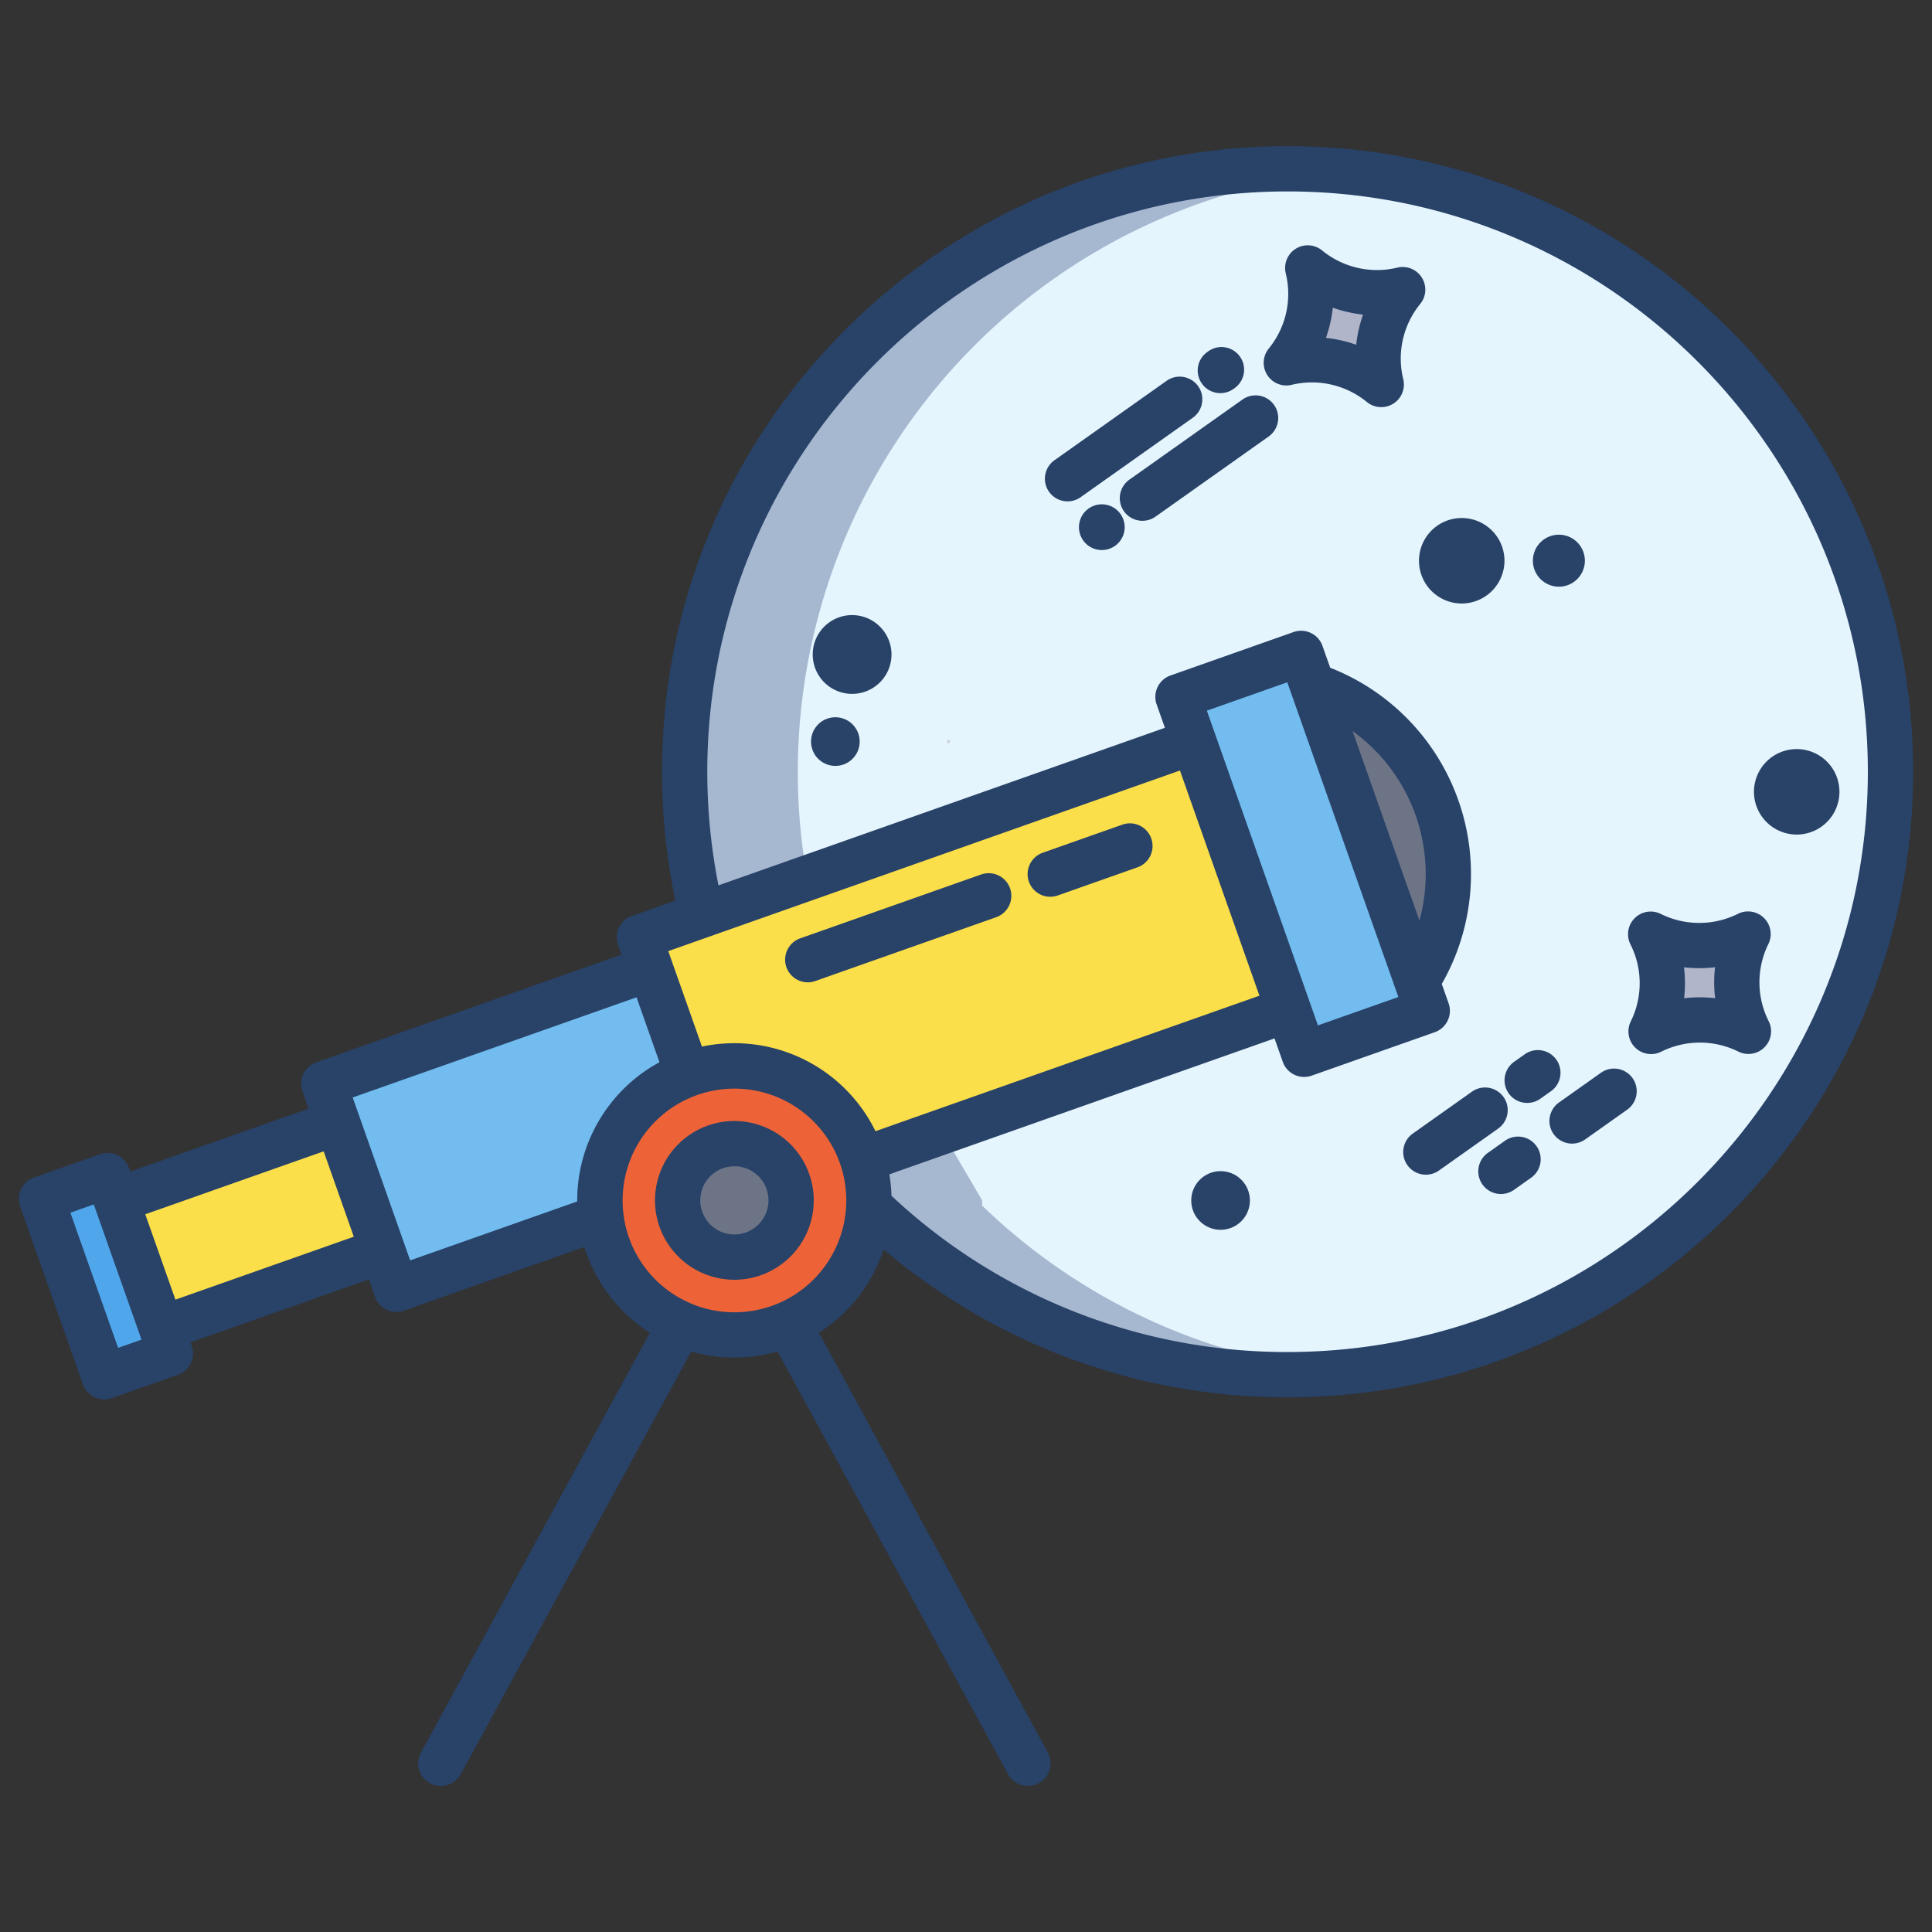 <svg id="Layer_1" height="512" viewBox="0 0 512 512" width="512" xmlns="http://www.w3.org/2000/svg" data-name="Layer 1"><rect x="0" y="0" width="512" height="512" fill="#333333" stroke="none"/><path d="m341.22 44.73a159.9 159.9 0 0 0 -155.23 197.82l44.29 75.56c0 .47-.01.93-.03 1.39h.03a159.781 159.781 0 1 0 110.94-274.77zm-119.84 152.24a.445.445 0 1 1 .44-.44.437.437 0 0 1 -.44.44z" fill="#e5f5fd"/><path d="m260.28 319.5h-.03c.02-.46.03-.92.03-1.39l-44.29-75.56a159.915 159.915 0 0 1 140.229-197.114c-4.939-.46-9.94-.706-15-.706a159.9 159.9 0 0 0 -155.229 197.82l44.29 75.56c0 .47-.01.93-.03 1.39h.03a159.215 159.215 0 0 0 110.94 44.8c5.054 0 10.051-.246 14.985-.7a159.2 159.2 0 0 1 -95.925-44.1z" fill="#a6b7d0"/><path d="m182.24 284.67-9.89-28.03-.3.11-86.24 30.43 19.23 54.5 54.2-19.13a34.259 34.259 0 0 1 -.28-4.44 35.66 35.66 0 0 1 23.28-33.44z" fill="#72bcef"/><path d="m89.44 297.46 11.97 33.94-58.28 20.57-.31.11-11.97-33.94.3-.11z" fill="#fadf4a"/><path d="m28.52 311.54-17.52 6.18 16.64 47.14 17.51-6.18z" fill="#50a6ea"/><path d="m463.25 247.54a28.744 28.744 0 0 0 .1 25.77 28.848 28.848 0 0 0 -25.8.03 28.744 28.744 0 0 0 -.1-25.77 28.848 28.848 0 0 0 25.8-.03z" fill="#b0b5ca"/><path d="m321.69 318.14a1.775 1.775 0 0 0 3.55 0" fill="#00aeef"/><path d="m364.9 77.58a28.842 28.842 0 0 0 6.82-.82 28.781 28.781 0 0 0 -6.51 18.23 28.448 28.448 0 0 0 .84 6.9 28.9 28.9 0 0 0 -25.16-5.74 28.77 28.77 0 0 0 5.68-25.14 28.884 28.884 0 0 0 18.33 6.57z" fill="#b0b5ca"/><path d="m476.14 204.51a5.33 5.33 0 1 1 -5.32 5.33 5.328 5.328 0 0 1 5.32-5.33z" fill="#b0b5ca"/><path d="m383.83 231.63a52.526 52.526 0 0 1 -8.34 28.46l-27.69-78.46a52.713 52.713 0 0 1 36.03 50z" fill="#6d7486"/><path d="m344.81 173.16-32.63 11.51 33.43 94.73 32.63-11.52z" fill="#72bcef"/><path d="m316.37 196.54-146.93 51.85 12.8 36.28a35.693 35.693 0 0 1 46.38 22.67l112.8-39.81z" fill="#fadf4a"/><path d="m228.62 307.34a35.428 35.428 0 0 1 1.66 10.77c0 .47-.01.93-.03 1.39a35.657 35.657 0 0 1 -71.01 3.05 34.259 34.259 0 0 1 -.28-4.44 35.665 35.665 0 0 1 69.66-10.77z" fill="#ed6337"/><path d="m194.62 303.08a15.035 15.035 0 1 1 -15.04 15.03 15.031 15.031 0 0 1 15.04-15.03z" fill="#6d7486"/><path d="m250.94 196.53a.444.444 0 0 0 .44.44.445.445 0 0 0 0-.89.446.446 0 0 0 -.44.45z" fill="#ccd3df"/><g fill="#284268"><path d="m341.218 38.732c-91.413 0-165.783 74.37-165.783 165.783a166.805 166.805 0 0 0 3.53 34.152l-11.52 4.066a6 6 0 0 0 -3.661 7.655l.915 2.592-80.885 28.546a6 6 0 0 0 -3.661 7.655l1.629 4.616-47.275 16.684-.332-.942a6 6 0 0 0 -7.655-3.661l-17.52 6.182a6 6 0 0 0 -3.661 7.654l16.637 47.144a6 6 0 0 0 7.656 3.662l17.516-6.182a6 6 0 0 0 3.661-7.654l-.332-.943 47.276-16.684 1.629 4.615a5.993 5.993 0 0 0 7.655 3.661l47.792-16.866a41.832 41.832 0 0 0 17.386 22.74l-60.636 111.193a6 6 0 1 0 10.535 5.745l61.07-111.979a41.442 41.442 0 0 0 22.871 0l61.068 111.979a6 6 0 1 0 10.535-5.745l-60.637-111.19a41.865 41.865 0 0 0 17.168-22.089 164.857 164.857 0 0 0 107.029 39.179c91.413 0 165.782-74.373 165.782-165.785s-74.369-165.783-165.782-165.783zm-309.918 318.475-12.646-35.828 6.2-2.189 12.646 35.829zm15.187-12.782-7.987-22.625 47.275-16.684 7.986 22.627zm106.482-26.025-44.269 15.621-15.233-43.176 75.226-26.545 6.072 17.2a41.69 41.69 0 0 0 -21.8 36.613c-.003.096.004.187.004.287zm41.65 29.372a29.486 29.486 0 0 1 -11.823-2.466c-.046-.02-.091-.043-.138-.063a29.637 29.637 0 1 1 11.961 2.529zm37.394-47.991a41.639 41.639 0 0 0 -45.986-22.427l-8.929-25.3 135.602-47.86 21.061 59.676zm138.569-35.56-21.313 7.522-29.437-83.407 21.314-7.523zm-12.152-70.495a46.738 46.738 0 0 1 17.735 50.255zm-17.212 164.574a152.982 152.982 0 0 1 -104.969-41.408 42.011 42.011 0 0 0 -.557-5.682l102.067-36.021 2.19 6.208a6 6 0 0 0 7.655 3.661l32.63-11.516a6 6 0 0 0 3.662-7.655l-1.81-5.126a58.7 58.7 0 0 0 -29.572-83.8l-2.048-5.8a6 6 0 0 0 -7.655-3.661l-32.63 11.516a6 6 0 0 0 -3.661 7.654l2.19 6.208-118.31 41.754a154.891 154.891 0 0 1 -2.965-30.117c0-84.8 68.987-153.783 153.783-153.783s153.782 68.987 153.782 153.783-68.986 153.785-153.782 153.785z"/><path d="m376.8 73.564a6 6 0 0 0 -6.5-2.635 22.993 22.993 0 0 1 -19.927-4.556 6 6 0 0 0 -9.633 6.073 22.887 22.887 0 0 1 -4.488 19.9 6 6 0 0 0 6.06 9.634 22.994 22.994 0 0 1 19.927 4.556 6 6 0 0 0 9.632-6.074 22.887 22.887 0 0 1 4.488-19.9 6 6 0 0 0 .441-6.998zm-17.385 17.806a35.206 35.206 0 0 0 -8.025-1.829 35.141 35.141 0 0 0 1.811-8 35.247 35.247 0 0 0 8.025 1.829 35.088 35.088 0 0 0 -1.811 8z"/><path d="m433.194 243.342a6 6 0 0 0 -1.1 6.934 22.893 22.893 0 0 1 .084 20.4 6 6 0 0 0 8.064 8.031 22.991 22.991 0 0 1 20.441-.024 6 6 0 0 0 8.026-8.078 22.889 22.889 0 0 1 -.084-20.4 6 6 0 0 0 -8.064-8.031 22.987 22.987 0 0 1 -20.442.024 6 6 0 0 0 -6.925 1.144zm21.31 12.986a35.084 35.084 0 0 0 .028 8.206 35.179 35.179 0 0 0 -8.23.015 35.138 35.138 0 0 0 -.03-8.206 35.415 35.415 0 0 0 8.228-.015z"/><path d="m225.818 163.007a10.439 10.439 0 1 0 10.439 10.439 10.45 10.45 0 0 0 -10.439-10.439z"/><path d="m476.145 221.167a11.326 11.326 0 1 0 -11.327-11.326 11.339 11.339 0 0 0 11.327 11.326z"/><path d="m398.7 148.591a11.326 11.326 0 1 0 -11.326 11.342 11.347 11.347 0 0 0 11.326-11.342z"/><circle cx="323.464" cy="318.138" r="7.775"/><path d="m221.381 190.082a6.444 6.444 0 1 0 6.443 6.443 6.45 6.45 0 0 0 -6.443-6.443z"/><path d="m413.119 155.478a6.888 6.888 0 1 0 -6.888-6.887 6.9 6.9 0 0 0 6.888 6.887z"/><path d="m316.034 110.757a6 6 0 1 0 -6.935-9.792l-29.618 20.978a6 6 0 1 0 6.936 9.792z"/><path d="m323.409 104.185a5.968 5.968 0 0 0 3.475-1.113l.237-.169a6 6 0 1 0 -6.959-9.775l-.237.169a6 6 0 0 0 3.484 10.888z"/><path d="m288.535 134.736-.03.021a6.058 6.058 0 1 0 .03-.021z"/><path d="m329.233 105.909-29.885 21.169a6 6 0 1 0 6.935 9.792l29.886-21.17a6 6 0 1 0 -6.936-9.792z"/><path d="m398.455 290.726a6 6 0 0 0 -8.364-1.428l-15.628 11.07a6 6 0 1 0 6.935 9.792l15.628-11.07a6 6 0 0 0 1.429-8.364z"/><path d="m404.732 292.283a5.967 5.967 0 0 0 3.463-1.1l2.822-2a6 6 0 0 0 -6.936-9.793l-2.821 2a6 6 0 0 0 3.472 10.9z"/><path d="m398.769 302.357-4.44 3.145a6 6 0 1 0 6.936 9.792l4.439-3.145a6 6 0 1 0 -6.935-9.792z"/><path d="m424.215 284.333-11.067 7.838a6 6 0 1 0 6.938 9.792l11.064-7.838a6 6 0 1 0 -6.935-9.792z"/><path d="m297.442 218.538-21.111 7.45a6 6 0 1 0 3.994 11.317l21.112-7.451a6 6 0 1 0 -4-11.316z"/><path d="m260.015 231.747-47.944 16.92a6 6 0 1 0 3.994 11.316l47.944-16.92a6 6 0 1 0 -3.994-11.316z"/><path d="m194.619 297.078a21.036 21.036 0 1 0 21.035 21.036 21.06 21.06 0 0 0 -21.035-21.036zm0 30.071a9.036 9.036 0 1 1 9.035-9.035 9.046 9.046 0 0 1 -9.035 9.035z"/></g></svg>